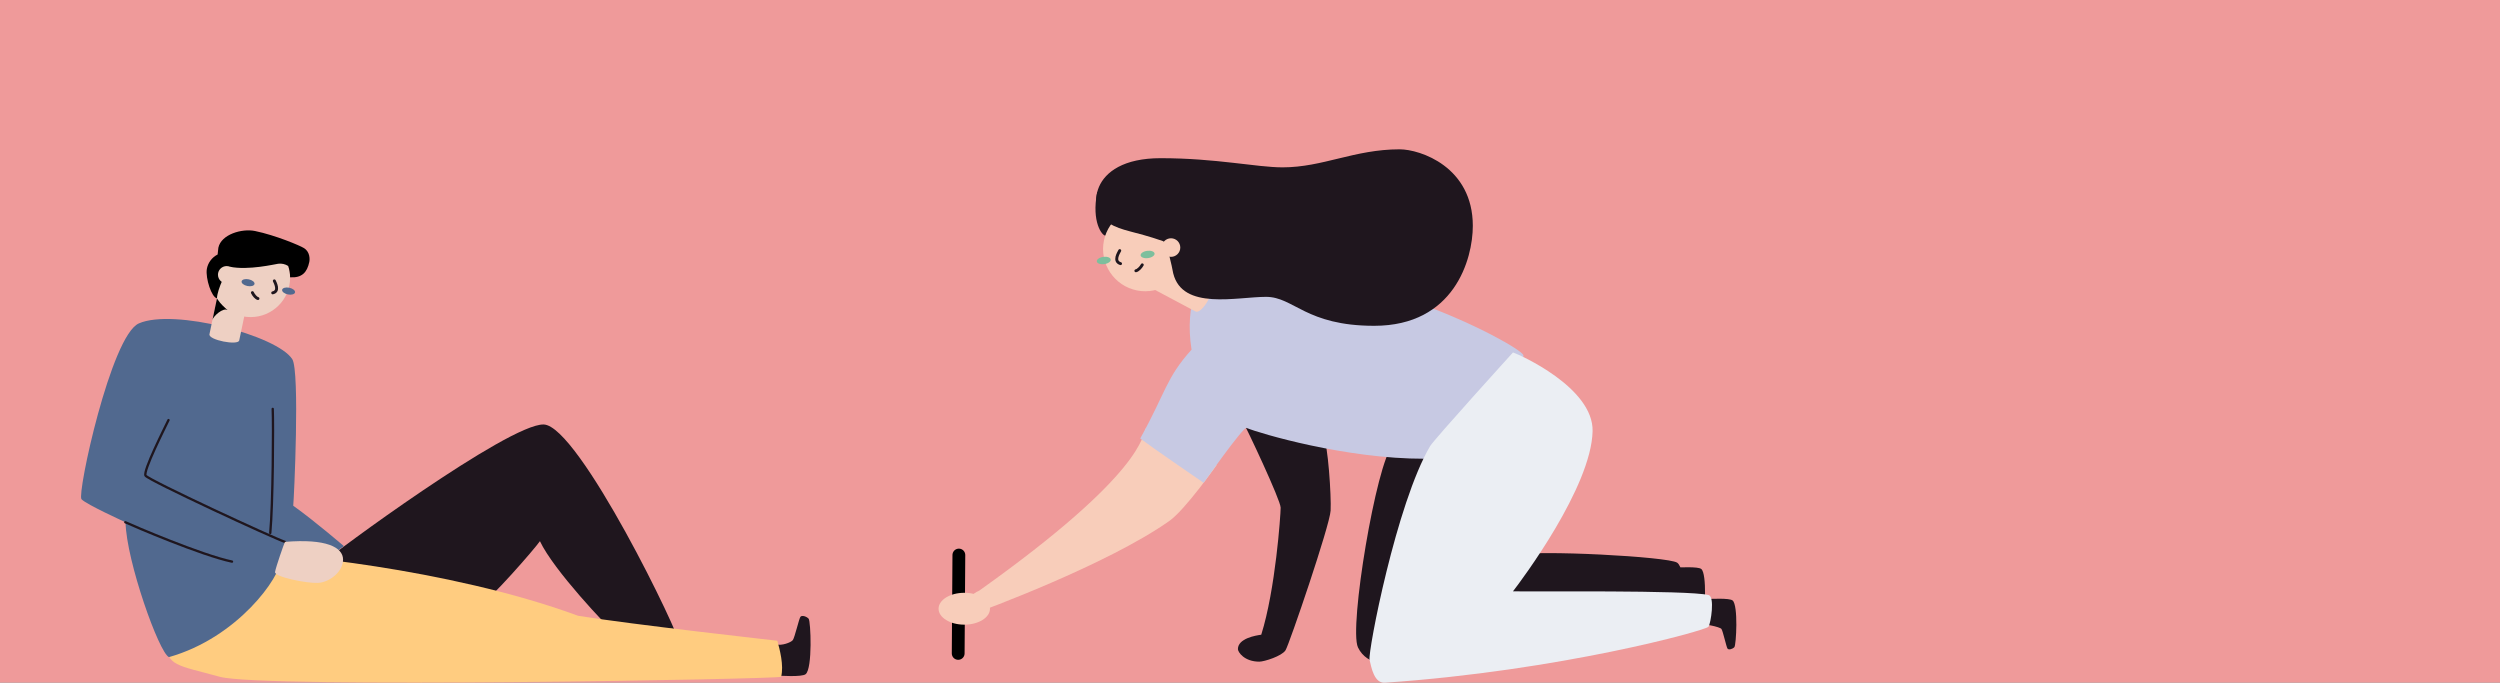 <svg width="586" height="160" viewBox="0 0 586 160" fill="none" xmlns="http://www.w3.org/2000/svg">
<rect x="0" y="0" width="586" height="160" fill="#808080" stroke="none"/>
<g clip-path="url(#clip0_7013_221909)">
<rect width="586" height="160" fill="#EF9A9A"/>
<path d="M392.876 133.022C393.626 133.022 398.039 132.749 398.788 133.377C400.139 134.515 399.63 143.85 399.198 144.314C398.766 144.779 397.853 145.031 397.585 144.643C397.317 144.254 396.524 140.552 396.168 140.055C395.813 139.557 391.794 138.72 390.793 138.994" fill="#1F161E"/>
<path d="M224.758 130.098L224.6 153.158" stroke="black" stroke-width="3" stroke-miterlimit="10" stroke-linecap="round"/>
<path d="M268.57 100.408C267.772 101.907 268.406 110.798 229.514 138.458C228.712 138.798 227.993 139.306 227.405 139.949C226.817 140.591 226.375 141.353 226.107 142.182C226.107 142.182 226.709 144.369 228.415 143.79C230.121 143.21 259.482 132.404 274.017 122.162C277.725 119.635 285.189 108.994 285.189 108.994L268.57 100.408Z" fill="#F8CDBA"/>
<path d="M291.09 98.385C292.217 100.326 300.184 117.262 300.184 118.99C300.184 120.718 298.959 138.261 295.635 148.777C294.382 148.947 290.166 149.63 290.166 152.151C290.166 152.846 291.67 155.099 295.186 155.093C296.318 155.093 300.469 153.797 301.333 152.414C302.197 151.03 311.723 123.146 311.898 119.685C312.073 116.223 311.291 104.187 310.164 101.934C309.038 99.681 291.09 98.385 291.09 98.385Z" fill="#1F161E"/>
<path d="M326.4 104.504C322.632 108.359 316.141 147.158 318.307 151.746C320.472 156.334 326.4 155.7 326.4 155.7C326.4 155.7 393.313 145.725 394.16 144.686C395.008 143.647 395.194 133.301 393.121 131.89C391.049 130.479 360.185 128.817 354.536 130.118C348.887 131.42 339.197 107.151 339.197 107.151L326.4 104.504Z" fill="#1F161E"/>
<path d="M400.214 140.399C400.964 140.399 405.377 140.126 406.126 140.754C407.477 141.892 406.968 151.227 406.536 151.691C406.104 152.156 405.191 152.408 404.923 152.02C404.655 151.631 403.862 147.935 403.506 147.431C403.151 146.928 399.132 146.097 398.131 146.371" fill="#1F161E"/>
<path d="M283.188 63.781C281.504 64.016 277.561 71.114 279.3 81.958C273.285 88.652 273.367 91.758 267.27 102.782C270.162 104.97 282.133 113.172 282.133 113.172C282.133 113.172 291.32 100.152 292.162 100.299C295.323 101.601 315.42 107.567 333.936 107.529C338.13 107.529 357.943 85.546 357.073 83.232C356.204 80.919 316.147 59.193 283.188 63.781Z" fill="#C7C9E3"/>
<path d="M354.641 82.619C356.057 83.057 373.524 90.822 373.305 101.064C373.021 114.156 356.604 136.096 354.641 138.606C358.349 138.715 395.786 138.278 400.478 139.481C402.004 139.809 401.025 146.043 400.478 146.901C399.931 147.76 365.704 157.215 324.624 160.026C322.114 160.195 321.463 156.531 321.026 154.678C320.589 152.824 327.337 117.935 335.211 104.586C336.108 103.039 354.641 82.619 354.641 82.619Z" fill="#EBEEF3"/>
<path d="M226.026 146.421C229.355 146.421 232.053 144.749 232.053 142.686C232.053 140.623 229.355 138.951 226.026 138.951C222.698 138.951 220 140.623 220 142.686C220 144.749 222.698 146.421 226.026 146.421Z" fill="#F8CDBA"/>
<path d="M259.066 55.233C258.323 55.168 255.834 52.067 257.163 45.133C258.771 43.028 264.092 42.361 264.272 44.745C264.453 47.129 261.336 55.447 259.066 55.233Z" fill="#1F161E"/>
<path d="M280.214 73.001C281.789 73.843 285.491 67.188 283.79 66.285L273.209 60.648L269.627 67.368L280.214 73.001Z" fill="#F8CDBA"/>
<path d="M279.531 64.01C278.585 63.513 274.456 63.463 274.325 65.016C274.439 63.053 272.394 60.959 273.231 60.642L279.531 64.01Z" fill="black"/>
<path d="M268.446 68.27C273.906 68.27 278.333 63.844 278.333 58.383C278.333 52.923 273.906 48.496 268.446 48.496C262.985 48.496 258.559 52.923 258.559 58.383C258.559 63.844 262.985 68.27 268.446 68.27Z" fill="#F8CDBA"/>
<path d="M258.842 61.909C259.746 61.785 260.426 61.303 260.362 60.834C260.297 60.364 259.512 60.084 258.609 60.208C257.705 60.332 257.025 60.813 257.089 61.283C257.154 61.753 257.939 62.033 258.842 61.909Z" fill="#7DBF9D"/>
<path d="M269.114 60.497C270.018 60.373 270.698 59.891 270.633 59.422C270.569 58.952 269.784 58.672 268.88 58.796C267.977 58.92 267.296 59.401 267.361 59.871C267.425 60.341 268.21 60.621 269.114 60.497Z" fill="#7DBF9D"/>
<path d="M262.468 58.744C262.227 59.22 260.904 61.249 262.653 61.796" stroke="#1F161E" stroke-width="0.69" stroke-miterlimit="10" stroke-linecap="round"/>
<path d="M266.252 63.469C266.739 63.387 267.417 62.687 267.745 62.08" stroke="#1F161E" stroke-width="0.69" stroke-miterlimit="10" stroke-linecap="round"/>
<path d="M272.044 37.078C285.124 37.078 294.519 39.227 300.644 39.227C310.066 39.227 317.503 35 328.063 35C332.881 35 345.228 39.09 345.228 52.937C345.228 60.784 340.854 76.369 322.113 76.369C306.069 76.369 303.269 69.583 296.767 69.583C289.909 69.583 277.157 72.815 275.002 64.071C274.537 61.746 274.012 58.897 272.722 56.557C265.536 54.058 263.201 54.276 259.827 52.275C254.938 49.951 254.708 37.078 272.044 37.078Z" fill="#1F161E"/>
<path d="M274.483 60.205C275.685 60.205 276.66 59.23 276.66 58.028C276.66 56.826 275.685 55.852 274.483 55.852C273.281 55.852 272.307 56.826 272.307 58.028C272.307 59.23 273.281 60.205 274.483 60.205Z" fill="#F8CDBA"/>
<g clip-path="url(#clip1_7013_221909)">
<path d="M181.757 158.345C182.647 158.367 187.936 158.761 188.843 158.026C190.489 156.699 190.044 145.551 189.537 145.016C189.03 144.48 187.94 144.131 187.611 144.596C187.282 145.06 186.276 149.463 185.832 150.043C185.387 150.623 183.163 151.402 181.971 151.052" fill="#1F161E"/>
<path d="M76.081 131.642C77.304 130.204 119.169 99.337 127.42 99.497C135.671 99.656 159.815 149.503 159.357 151.18C158.899 152.857 146.12 150.105 144.296 148.578C142.472 147.051 129.729 133.634 126.562 126.85C125.316 128.646 115.059 140.471 111.994 142.378C108.93 144.286 76.081 131.642 76.081 131.642Z" fill="#1F161E"/>
<path d="M183.097 158.641C182.403 159.19 61.523 161.402 51.533 158.641C41.542 155.879 38.905 156.154 39.043 150.357C39.181 144.559 58.614 129.783 61.109 129.783C64.935 129.783 104.291 132.881 135.503 144.338C147.957 146.365 182.207 150.188 182.207 150.188C182.767 152.215 183.773 155.95 183.097 158.641Z" fill="#FFCC80"/>
<path d="M32.54 75.808C26.023 78.68 18.008 115.796 19.098 117.013C20.188 118.23 29.426 122.416 29.426 122.416C29.604 131.453 37.299 153.084 39.608 154.026C55.834 149.433 65.816 135.117 65.816 131.196C65.816 127.275 78.172 130.28 79.124 129.187C79.568 128.734 80.072 128.343 80.623 128.027C80.623 128.027 73.951 122.274 68.734 118.539C68.916 116.942 70.312 87.004 68.511 84.19C64.926 78.61 40.662 72.228 32.54 75.808Z" fill="#51698F"/>
<path d="M29.368 122.406C31.147 123.243 47.306 130.173 54.379 131.642" stroke="#1F161E" stroke-width="0.55" stroke-miterlimit="10" stroke-linecap="round"/>
<path d="M39.496 98.465C38.655 100.235 33.482 110.435 34.114 111.484C34.745 112.533 64.2 126.185 66.789 127.017" stroke="#1F161E" stroke-width="0.55" stroke-miterlimit="10" stroke-linecap="round"/>
<path d="M63.925 95.842C64.09 99.621 63.983 118.101 63.351 124.925" stroke="#1F161E" stroke-width="0.55" stroke-miterlimit="10" stroke-linecap="round"/>
<path d="M66.79 127.017C66.523 127.57 64.664 132.911 64.468 134.071C64.272 135.23 71.878 136.762 74.529 136.633C77.18 136.505 80.414 134.058 80.414 131.163C80.414 128.269 76.433 126.22 66.79 127.017Z" fill="#EED0C3"/>
<path d="M56.074 79.796C55.807 81.057 48.815 79.703 49.095 78.349L50.865 69.932L57.84 71.379L56.074 79.796Z" fill="#EED0C3"/>
<path d="M49.81 74.95C49.966 74.202 52.234 71.976 53.471 72.684C51.954 71.768 51.554 69.635 50.864 69.914L49.81 74.95Z" fill="black"/>
<path d="M58.742 74.326C53.63 74.326 49.485 70.202 49.485 65.116C49.485 60.03 53.63 55.907 58.742 55.907C63.854 55.907 67.998 60.03 67.998 65.116C67.998 70.202 63.854 74.326 58.742 74.326Z" fill="#EED0C3"/>
<path d="M67.48 69.014C66.646 68.841 66.043 68.349 66.134 67.916C66.225 67.483 66.975 67.273 67.809 67.446C68.644 67.619 69.247 68.111 69.156 68.544C69.065 68.977 68.315 69.188 67.48 69.014Z" fill="#51698F"/>
<path d="M57.98 67.041C57.146 66.868 56.543 66.377 56.634 65.944C56.725 65.511 57.475 65.3 58.309 65.473C59.144 65.647 59.747 66.138 59.656 66.571C59.565 67.004 58.815 67.215 57.98 67.041Z" fill="#51698F"/>
<path d="M64.303 65.838C64.499 66.28 65.597 68.281 63.925 68.644" stroke="#1F161E" stroke-width="0.69" stroke-miterlimit="10" stroke-linecap="round"/>
<path d="M60.465 69.979C60.02 69.873 59.428 69.178 59.162 68.594" stroke="#1F161E" stroke-width="0.69" stroke-miterlimit="10" stroke-linecap="round"/>
<path d="M51.185 58.062C51.844 54.933 56.719 53.513 59.77 54.146C64.627 55.155 70.299 57.562 71.206 58.128C72.723 59.04 72.621 60.828 72.496 61.412C71.984 63.846 70.775 65.174 67.999 65.001C67.995 64.098 67.844 63.201 67.554 62.346C66.862 61.903 66.035 61.716 65.219 61.819C64.485 61.916 58.169 63.417 53.916 62.532C53.183 63.204 50.919 67.793 50.856 69.918C49.597 69.727 48.147 65.218 48.477 63.08C48.6 62.352 48.894 61.663 49.335 61.068C49.775 60.473 50.349 59.989 51.012 59.655C51.074 59.195 51.136 58.31 51.185 58.062Z" fill="black"/>
<path d="M53.129 66.422C52.004 66.422 51.092 65.514 51.092 64.395C51.092 63.276 52.004 62.368 53.129 62.368C54.254 62.368 55.166 63.276 55.166 64.395C55.166 65.514 54.254 66.422 53.129 66.422Z" fill="#EED0C3"/>
</g>
</g>
<defs>
<clipPath id="clip0_7013_221909">
<rect width="586" height="160" fill="white"/>
</clipPath>
<clipPath id="clip1_7013_221909">
<rect width="171" height="106" fill="white" transform="matrix(-1 0 0 1 190 54)"/>
</clipPath>
</defs>
</svg>
